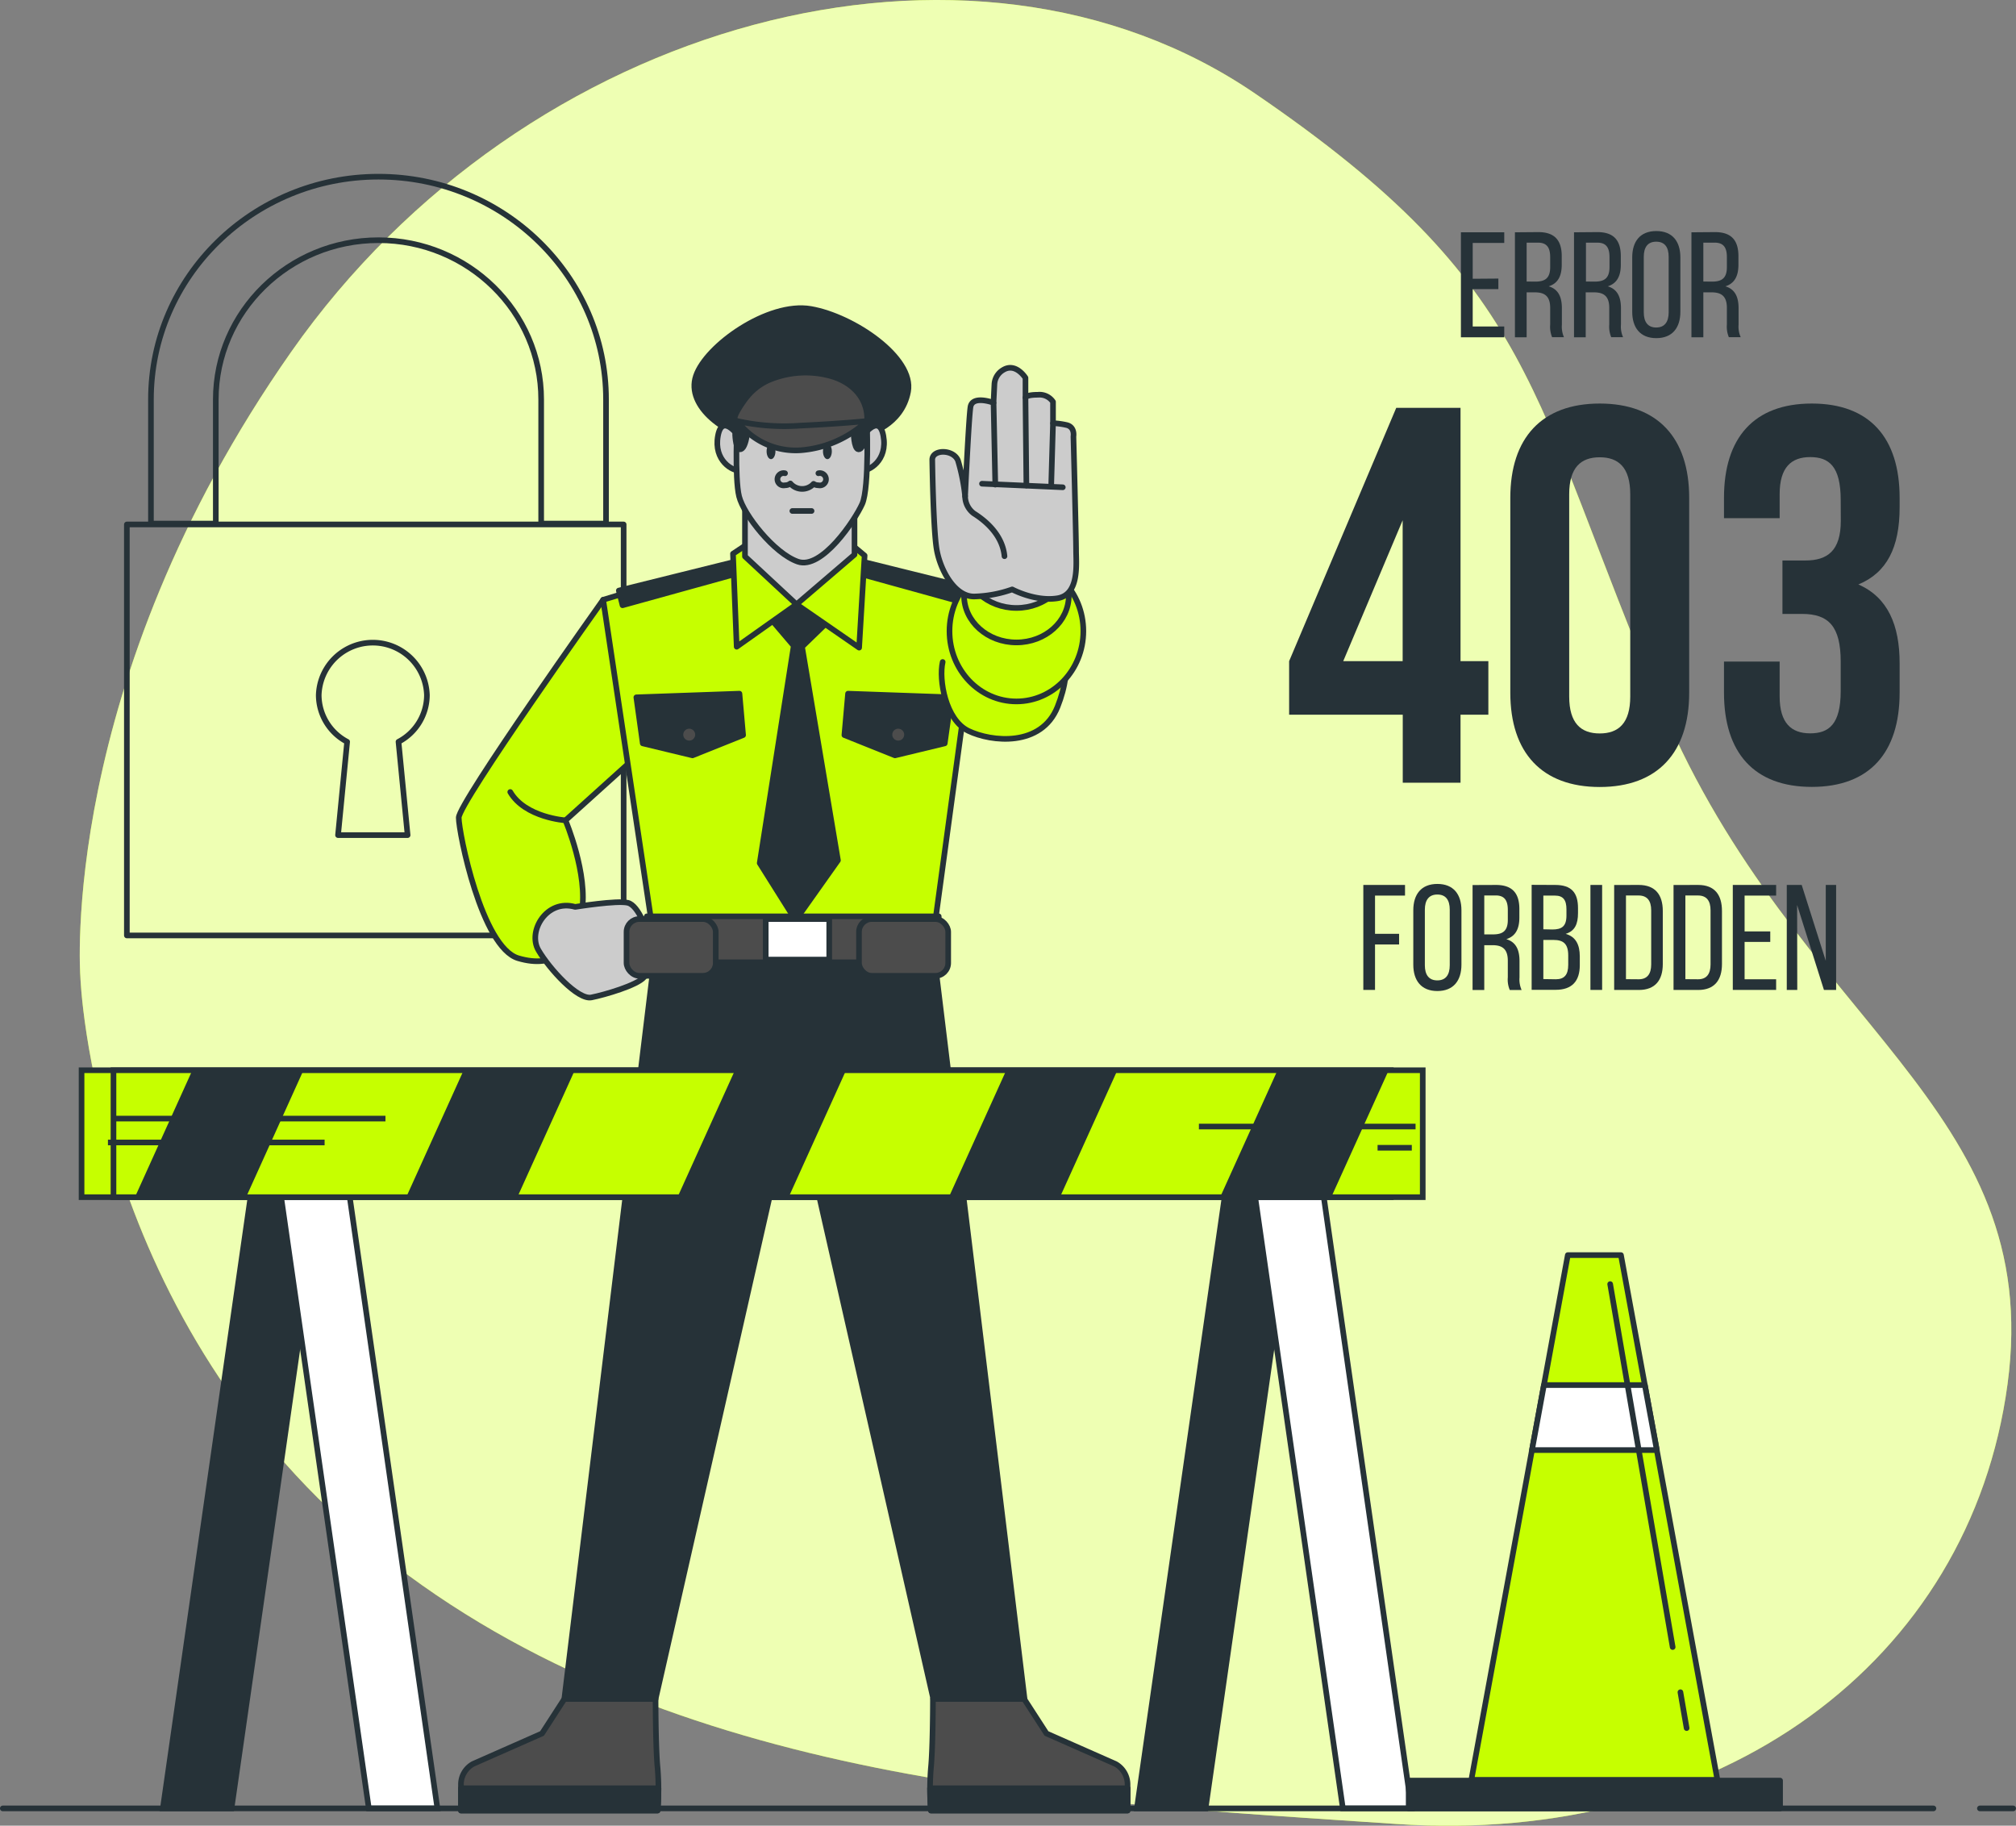 <svg xmlns="http://www.w3.org/2000/svg" viewBox="0 0 418.72 379.13"><rect x="0" y="0" width="418.72" height="379.13" fill="#808080" stroke="none"/><defs><style>.cls-1,.cls-12,.cls-6{fill:#c6ff00;}.cls-11,.cls-2,.cls-9{fill:#fff;}.cls-2{opacity:0.7;}.cls-13,.cls-3{fill:none;}.cls-10,.cls-11,.cls-12,.cls-13,.cls-3,.cls-4,.cls-5,.cls-6,.cls-7,.cls-9{stroke:#263238;stroke-width:1.17px;}.cls-3,.cls-4,.cls-5,.cls-6,.cls-7,.cls-9{stroke-linecap:round;stroke-linejoin:round;}.cls-10,.cls-4,.cls-8{fill:#263238;}.cls-5{fill:#4c4c4c;}.cls-7{fill:#ccc;}.cls-10,.cls-11,.cls-12,.cls-13{stroke-miterlimit:10;}</style></defs><g id="Background_Simple" data-name="Background Simple"><path class="cls-1" d="M55.48,273.73s2.32,72,62.43,120,143.41,51.43,210.84,56,119.23-33.62,127-91.32-43.72-74.64-71.68-140.33S358.64,130.8,299.49,90.4,147.8,74.81,99.29,144,55.48,273.73,55.48,273.73Z" transform="translate(-38.79 -70.96)"/><path class="cls-2" d="M55.48,273.73s2.32,72,62.43,120,143.41,51.43,210.84,56,119.23-33.62,127-91.32-43.72-74.64-71.68-140.33S358.64,130.8,299.49,90.4,147.8,74.81,99.29,144,55.48,273.73,55.48,273.73Z" transform="translate(-38.79 -70.96)"/></g><g id="Padlock"><path class="cls-3" d="M83.61,179.69V153.92c0-18.24,15.16-33.08,33.79-33.08s33.79,14.84,33.79,33.08v25.77h13.47V153.92c0-25.51-21.2-46.27-47.26-46.27s-47.26,20.76-47.26,46.27v25.77Z" transform="translate(-38.79 -70.96)"/><rect class="cls-3" x="26.35" y="108.91" width="103.18" height="85.35"/><path class="cls-3" d="M127.46,215.32a11.24,11.24,0,0,0-22.47,0,11,11,0,0,0,5.9,9.68L109,244.38h14.45L121.56,225A11,11,0,0,0,127.46,215.32Z" transform="translate(-38.79 -70.96)"/></g><g id="Character"><polygon class="cls-4" points="193.85 197.03 168.16 195.34 168.16 194.92 165 195.13 161.85 194.92 161.85 195.34 136.16 197.03 117.21 352.82 136.16 352.82 164.37 228.61 165.64 228.61 193.85 352.82 212.8 352.82 193.85 197.03"/><path class="cls-5" d="M156,423.78l-4.63,7.16-14.32,6.32a4.88,4.88,0,0,0-2.52,4.21v5.47h40.84a54.21,54.21,0,0,0,0-8.84c-.42-4.21-.42-14.32-.42-14.32Z" transform="translate(-38.79 -70.96)"/><path class="cls-4" d="M134.53,442.31v4.63h40.84s.19-2,.19-4.63Z" transform="translate(-38.79 -70.96)"/><path class="cls-5" d="M251.51,423.78l4.63,7.16,14.32,6.32a4.88,4.88,0,0,1,2.52,4.21v5.47H232.14a54.21,54.21,0,0,1,0-8.84c.42-4.21.42-14.32.42-14.32Z" transform="translate(-38.79 -70.96)"/><path class="cls-4" d="M273,442.31v4.63H232.14s-.18-2-.19-4.63Z" transform="translate(-38.79 -70.96)"/><path class="cls-6" d="M164.07,195.51s-30,42.16-30,45.25,4.77,26.95,12.35,29.19,11.79-1.68,13.19-9.54-3.37-19.09-3.37-19.09l14-12.63Z" transform="translate(-38.79 -70.96)"/><path class="cls-7" d="M158.25,259.29s8.7-1.41,10.95-.85,3.93,5.9,3.93,5.9.84,7.86-.57,9.54-8.14,3.65-10.94,4.21-8.71-5.89-11-9.82S152.35,257.6,158.25,259.29Z" transform="translate(-38.79 -70.96)"/><polygon class="cls-6" points="131.59 122.64 125.28 124.55 135.22 190.89 194.31 190.89 203.29 124.93 195.26 121.87 165.63 115.37 131.59 122.64"/><polygon class="cls-4" points="197.56 144.81 196.22 154.37 185.89 156.86 175.38 152.65 176.14 144.05 197.56 144.81"/><path class="cls-5" d="M223.53,223.52a1.82,1.82,0,1,1,1.82,1.82A1.83,1.83,0,0,1,223.53,223.52Z" transform="translate(-38.79 -70.96)"/><polygon class="cls-4" points="159.32 127.61 164.86 134.11 157.79 179.23 165.24 191.08 174.04 178.66 166.58 134.3 172.89 128.18 166.2 119.58 159.32 127.61"/><polygon class="cls-4" points="153.96 116.33 128.53 122.64 129.3 125.69 154.15 118.81 153.96 116.33"/><polygon class="cls-4" points="174.8 115.56 200.23 121.87 199.47 124.93 174.61 118.05 174.8 115.56"/><path class="cls-6" d="M239,192.83s9.62,2.17,15.51,5.54,7.3,10.95,3.93,19.37-13.75,7.3-18.52,5-6.18-10.66-5.34-14.31" transform="translate(-38.79 -70.96)"/><polygon class="cls-6" points="155.11 113.08 152.24 114.99 153.01 134.3 165.43 125.5 178.44 134.49 179.58 115.37 176.14 112.5 155.11 113.08"/><path class="cls-4" d="M219,161.07s7.06-1.72,8.39-8.78S216,136.64,207.18,135.12s-21.75,7.63-23.85,13.93,6.1,12.59,14.88,13.93S219,161.07,219,161.07Z" transform="translate(-38.79 -70.96)"/><path class="cls-7" d="M192.68,162.22s-3.82-5.92-4.77-.77,3.05,7.44,4.77,7.25S192.68,162.22,192.68,162.22Z" transform="translate(-38.79 -70.96)"/><path class="cls-7" d="M217.49,162.22s3.82-5.92,4.77-.77-3,7.44-4.77,7.25S217.49,162.22,217.49,162.22Z" transform="translate(-38.79 -70.96)"/><polygon class="cls-7" points="154.73 102.94 154.73 115.56 165.43 125.5 177.48 115.18 177.48 103.32 154.73 102.94"/><path class="cls-7" d="M191.92,158.4s-.58,11.83.38,15.65,7.25,11.83,12.21,13.55,11.83-8.59,13.36-12,.95-17.94.95-17.94-2.09-5-6.29-6.48S195.35,147,191.92,158.4Z" transform="translate(-38.79 -70.96)"/><path class="cls-8" d="M199.85,164.68c0,.9-.41,1.63-.92,1.63s-.92-.73-.92-1.63.41-1.63.92-1.63S199.85,163.78,199.85,164.68Z" transform="translate(-38.79 -70.96)"/><path class="cls-8" d="M211.56,164.68c0,.9-.41,1.63-.92,1.63s-.92-.73-.92-1.63.41-1.63.92-1.63S211.56,163.78,211.56,164.68Z" transform="translate(-38.79 -70.96)"/><path class="cls-7" d="M201.84,169.24a1.28,1.28,0,1,0,0,2.49,1.74,1.74,0,0,0,1.11-.37,3.21,3.21,0,0,0,4.82.08,1.8,1.8,0,0,0,1,.29,1.28,1.28,0,1,0,0-2.49" transform="translate(-38.79 -70.96)"/><line class="cls-7" x1="164.57" y1="106.11" x2="168.56" y2="106.11"/><path class="cls-4" d="M191.48,161.27s.14,3.84,1.42,2.84,1.7-7.52.57-8.37S191.48,159.29,191.48,161.27Z" transform="translate(-38.79 -70.96)"/><path class="cls-4" d="M216.11,161.27s.15,3.84,1.42,2.84,1.71-7.52.57-8.37S216.11,159.29,216.11,161.27Z" transform="translate(-38.79 -70.96)"/><path class="cls-5" d="M191.48,158.15s.43.35.42.52c1.85,1,6.1,2.84,13,3.21a26.56,26.56,0,0,0,14-3.43c0-.51,0-.81,0-.82-.17-4.47-3.49-7.45-7.6-8.59a19.57,19.57,0,0,0-12.24.61,12,12,0,0,0-5.07,3.65C193.48,153.86,190.78,157.59,191.48,158.15Z" transform="translate(-38.79 -70.96)"/><path class="cls-5" d="M191.92,158.4a45.19,45.19,0,0,0,13,.95c8.21-.38,13.92-.95,13.92-.95a22.64,22.64,0,0,1-13.8,6.06A15.14,15.14,0,0,1,191.92,158.4Z" transform="translate(-38.79 -70.96)"/><polygon class="cls-4" points="132.17 144.81 133.5 154.37 143.83 156.86 154.34 152.65 153.58 144.05 132.17 144.81"/><path class="cls-5" d="M183.76,223.52a1.82,1.82,0,1,0-1.81,1.82A1.82,1.82,0,0,0,183.76,223.52Z" transform="translate(-38.79 -70.96)"/><rect class="cls-5" x="134.34" y="190.29" width="60.63" height="9.54"/><rect class="cls-5" x="130.13" y="190.85" width="18.53" height="11.79" rx="2.67"/><rect class="cls-5" x="178.41" y="190.85" width="18.53" height="11.79" rx="2.67"/><rect class="cls-9" x="159.04" y="190.85" width="13.19" height="8.42"/><path class="cls-3" d="M156.28,241.32s-8.42-.56-11.51-5.89" transform="translate(-38.79 -70.96)"/><ellipse class="cls-6" cx="211.11" cy="131.06" rx="13.9" ry="14.6"/><ellipse class="cls-6" cx="211.11" cy="123.66" rx="10.88" ry="9.75"/><ellipse class="cls-7" cx="211.11" cy="116.5" rx="10.88" ry="9.75"/><path class="cls-7" d="M232.42,166.44s.19,14.38.92,18.62,3.69,9.77,7.75,9.77a25.53,25.53,0,0,0,7.93-1.47s4.79,2.58,9.4,1.84,3.87-7.19,3.87-10-.55-23.6-.55-23.6.37-2-1.48-2.39a15.8,15.8,0,0,0-2.76-.37v-4.43a3.36,3.36,0,0,0-3.14-1.47c-2.39,0-2.58.55-2.58.55v-4.06s-2-3.23-4.61-1.66a3.68,3.68,0,0,0-1.84,2.95l-.19,3.88s-4.42-1.66-4.79.92S239.24,174,239.24,174a40.86,40.86,0,0,0-1.47-7.38C236.85,164.22,232.42,164.22,232.42,166.44Z" transform="translate(-38.79 -70.96)"/><line class="cls-3" x1="206.36" y1="83.67" x2="206.72" y2="100.64"/><line class="cls-3" x1="212.99" y1="82.57" x2="213.18" y2="100.82"/><line class="cls-3" x1="218.71" y1="87.91" x2="218.34" y2="100.64"/><line class="cls-3" x1="203.96" y1="100.45" x2="220.74" y2="101.19"/><path class="cls-3" d="M239.24,174a4.51,4.51,0,0,0,1.81,3.58c1.82,1.14,5.92,4.1,6.37,8.88" transform="translate(-38.79 -70.96)"/></g><g id="Text"><path class="cls-8" d="M350,128.81V131h-5.33v7.76h6.55V141h-9v-21.8h9v2.21h-6.55v7.44Z" transform="translate(-38.79 -70.96)"/><path class="cls-8" d="M358.3,119.16c3.42,0,4.86,1.74,4.86,5v1.78c0,2.4-.84,3.89-2.71,4.48,2,.59,2.74,2.21,2.74,4.55v3.4a5.49,5.49,0,0,0,.43,2.61h-2.46a5.7,5.7,0,0,1-.4-2.64v-3.43c0-2.46-1.15-3.24-3.18-3.24h-1.71V141h-2.43v-21.8Zm-.63,10.28c1.94,0,3.09-.63,3.09-3v-2.09c0-2-.72-3-2.52-3h-2.37v8.07Z" transform="translate(-38.79 -70.96)"/><path class="cls-8" d="M370.57,119.16c3.43,0,4.86,1.74,4.86,5v1.78c0,2.4-.84,3.89-2.71,4.48,2,.59,2.74,2.21,2.74,4.55v3.4a5.37,5.37,0,0,0,.44,2.61h-2.46a5.66,5.66,0,0,1-.41-2.64v-3.43c0-2.46-1.15-3.24-3.18-3.24h-1.71V141h-2.43v-21.8ZM370,129.44c1.93,0,3.08-.63,3.08-3v-2.09c0-2-.71-3-2.52-3h-2.37v8.07Z" transform="translate(-38.79 -70.96)"/><path class="cls-8" d="M377.8,124.42c0-3.33,1.65-5.48,5-5.48s5,2.15,5,5.48V135.7c0,3.3-1.65,5.48-5,5.48s-5-2.18-5-5.48Zm2.4,11.4c0,2,.84,3.15,2.58,3.15s2.59-1.15,2.59-3.15V124.3c0-2-.81-3.15-2.59-3.15s-2.58,1.18-2.58,3.15Z" transform="translate(-38.79 -70.96)"/><path class="cls-8" d="M395,119.16c3.43,0,4.86,1.74,4.86,5v1.78c0,2.4-.84,3.89-2.71,4.48,2,.59,2.74,2.21,2.74,4.55v3.4a5.37,5.37,0,0,0,.44,2.61h-2.46a5.66,5.66,0,0,1-.41-2.64v-3.43c0-2.46-1.15-3.24-3.18-3.24h-1.71V141H390.1v-21.8Zm-.62,10.28c1.93,0,3.08-.63,3.08-3v-2.09c0-2-.71-3-2.52-3h-2.37v8.07Z" transform="translate(-38.79 -70.96)"/><path class="cls-8" d="M329.38,264.88v2.21h-5v9.44h-2.43v-21.8h8.66v2.21h-6.23v7.94Z" transform="translate(-38.79 -70.96)"/><path class="cls-8" d="M332.33,260c0-3.33,1.66-5.48,5-5.48s5,2.15,5,5.48v11.28c0,3.3-1.65,5.48-5,5.48s-5-2.18-5-5.48Zm2.4,11.4c0,2,.84,3.15,2.59,3.15s2.58-1.15,2.58-3.15V259.87c0-2-.81-3.15-2.58-3.15s-2.59,1.18-2.59,3.15Z" transform="translate(-38.79 -70.96)"/><path class="cls-8" d="M349.5,254.73c3.42,0,4.86,1.74,4.86,5v1.78c0,2.4-.84,3.89-2.71,4.48,2,.59,2.74,2.21,2.74,4.55v3.4a5.37,5.37,0,0,0,.44,2.61h-2.46a5.53,5.53,0,0,1-.41-2.64v-3.43c0-2.46-1.15-3.24-3.18-3.24h-1.71v9.31h-2.43v-21.8ZM348.88,265c1.93,0,3.08-.63,3.08-3v-2.09c0-2-.72-3-2.52-3h-2.37V265Z" transform="translate(-38.79 -70.96)"/><path class="cls-8" d="M361.8,254.73c3.4,0,4.74,1.62,4.74,4.83v1c0,2.31-.66,3.74-2.56,4.33,2.12.6,2.93,2.28,2.93,4.68v1.83c0,3.27-1.59,5.11-5,5.11h-5v-21.8Zm-.59,9.25c1.93,0,2.93-.62,2.93-2.9V259.8c0-1.93-.66-2.86-2.4-2.86h-2.4v7Zm.72,10.34c1.77,0,2.58-.93,2.58-3v-1.93c0-2.43-1-3.24-3.05-3.24h-2.12v8.13Z" transform="translate(-38.79 -70.96)"/><path class="cls-8" d="M371.55,254.73v21.8h-2.43v-21.8Z" transform="translate(-38.79 -70.96)"/><path class="cls-8" d="M379.15,254.73c3.4,0,5,2,5,5.42v11c0,3.34-1.56,5.39-5,5.39h-5.1v-21.8Zm0,19.59c1.75,0,2.59-1.09,2.59-3.08V260c0-2-.84-3.08-2.62-3.08h-2.62v17.38Z" transform="translate(-38.79 -70.96)"/><path class="cls-8" d="M391.49,254.73c3.39,0,4.95,2,4.95,5.42v11c0,3.34-1.56,5.39-4.95,5.39h-5.11v-21.8Zm0,19.59c1.74,0,2.58-1.09,2.58-3.08V260c0-2-.84-3.08-2.61-3.08h-2.62v17.38Z" transform="translate(-38.79 -70.96)"/><path class="cls-8" d="M406.47,264.38v2.18h-5.33v7.76h6.55v2.21h-9v-21.8h9v2.21h-6.55v7.44Z" transform="translate(-38.79 -70.96)"/><path class="cls-8" d="M412.08,276.53H409.9v-21.8H413l5,15.76V254.73h2.15v21.8h-2.53l-5.57-17.63Z" transform="translate(-38.79 -70.96)"/><path class="cls-8" d="M306.54,208.26l22.25-52.61h13.35v52.61h5.78v11.12h-5.78V233.5h-12V219.38H306.54Zm23.58,0V179l-12.34,29.25Z" transform="translate(-38.79 -70.96)"/><path class="cls-8" d="M352.48,174.33c0-12.45,6.56-19.57,18.57-19.57s18.58,7.12,18.58,19.57v40.49c0,12.45-6.57,19.57-18.58,19.57s-18.57-7.12-18.57-19.57Zm12.23,41.27c0,5.56,2.45,7.67,6.34,7.67s6.34-2.11,6.34-7.67v-42c0-5.57-2.44-7.68-6.34-7.68s-6.34,2.11-6.34,7.68Z" transform="translate(-38.79 -70.96)"/><path class="cls-8" d="M421.1,174.78c0-7-2.44-8.9-6.34-8.9s-6.34,2.11-6.34,7.68v5H396.86v-4.23c0-12.45,6.22-19.57,18.24-19.57s18.24,7.12,18.24,19.57v2c0,8.34-2.67,13.57-8.57,16,6.12,2.67,8.57,8.45,8.57,16.35v6.12c0,12.45-6.23,19.57-18.24,19.57s-18.24-7.12-18.24-19.57v-6.45h11.56v7.23c0,5.56,2.45,7.67,6.34,7.67s6.34-1.89,6.34-8.79v-6.11c0-7.23-2.44-9.9-8-9.9H409V187.35h4.78c4.56,0,7.34-2,7.34-8.23Z" transform="translate(-38.79 -70.96)"/></g><g id="Security_Barrier" data-name="Security Barrier"><polygon class="cls-10" points="48.08 375.54 33.83 375.54 52.83 243.02 67.09 243.02 48.08 375.54"/><polygon class="cls-11" points="76.6 375.54 90.85 375.54 71.84 243.02 57.59 243.02 76.6 375.54"/><polygon class="cls-10" points="250.39 375.54 236.14 375.54 255.15 243.02 269.4 243.02 250.39 375.54"/><polygon class="cls-11" points="278.91 375.54 293.16 375.54 274.15 243.02 259.9 243.02 278.91 375.54"/><rect class="cls-12" x="16.94" y="222.25" width="271.93" height="26.36"/><rect class="cls-12" x="23.57" y="222.25" width="271.93" height="26.36"/><polygon class="cls-8" points="28.02 248.61 51.11 248.61 63.03 222.25 39.95 222.25 28.02 248.61"/><polygon class="cls-8" points="119.38 222.25 96.3 222.25 84.37 248.61 107.45 248.61 119.38 222.25"/><polygon class="cls-8" points="288.43 222.25 265.34 222.25 253.42 248.61 276.5 248.61 288.43 222.25"/><polygon class="cls-8" points="232.08 222.25 209 222.25 197.07 248.61 220.15 248.61 232.08 222.25"/><polygon class="cls-8" points="175.73 222.25 152.65 222.25 140.72 248.61 163.8 248.61 175.73 222.25"/><line class="cls-13" x1="294.01" y1="233.94" x2="249.01" y2="233.94"/><line class="cls-13" x1="293.23" y1="238.35" x2="286.12" y2="238.35"/><line class="cls-13" x1="22.42" y1="237.25" x2="67.42" y2="237.25"/><line class="cls-13" x1="23.21" y1="232.29" x2="80.06" y2="232.29"/><rect class="cls-4" x="292.58" y="369.76" width="77.14" height="5.79"/><polygon class="cls-6" points="356.7 369.6 305.6 369.6 325.63 260.64 336.67 260.64 356.7 369.6"/><polygon class="cls-9" points="318.19 301.13 344.12 301.13 341.63 287.63 320.67 287.63 318.19 301.13"/><line class="cls-6" x1="349.02" y1="351.41" x2="350.31" y2="358.86"/><line class="cls-6" x1="334.43" y1="266.66" x2="347.41" y2="342.03"/></g><g id="Floor"><line class="cls-3" x1="411.22" y1="375.54" x2="418.13" y2="375.54"/><line class="cls-3" x1="0.58" y1="375.54" x2="401.57" y2="375.54"/></g></svg>